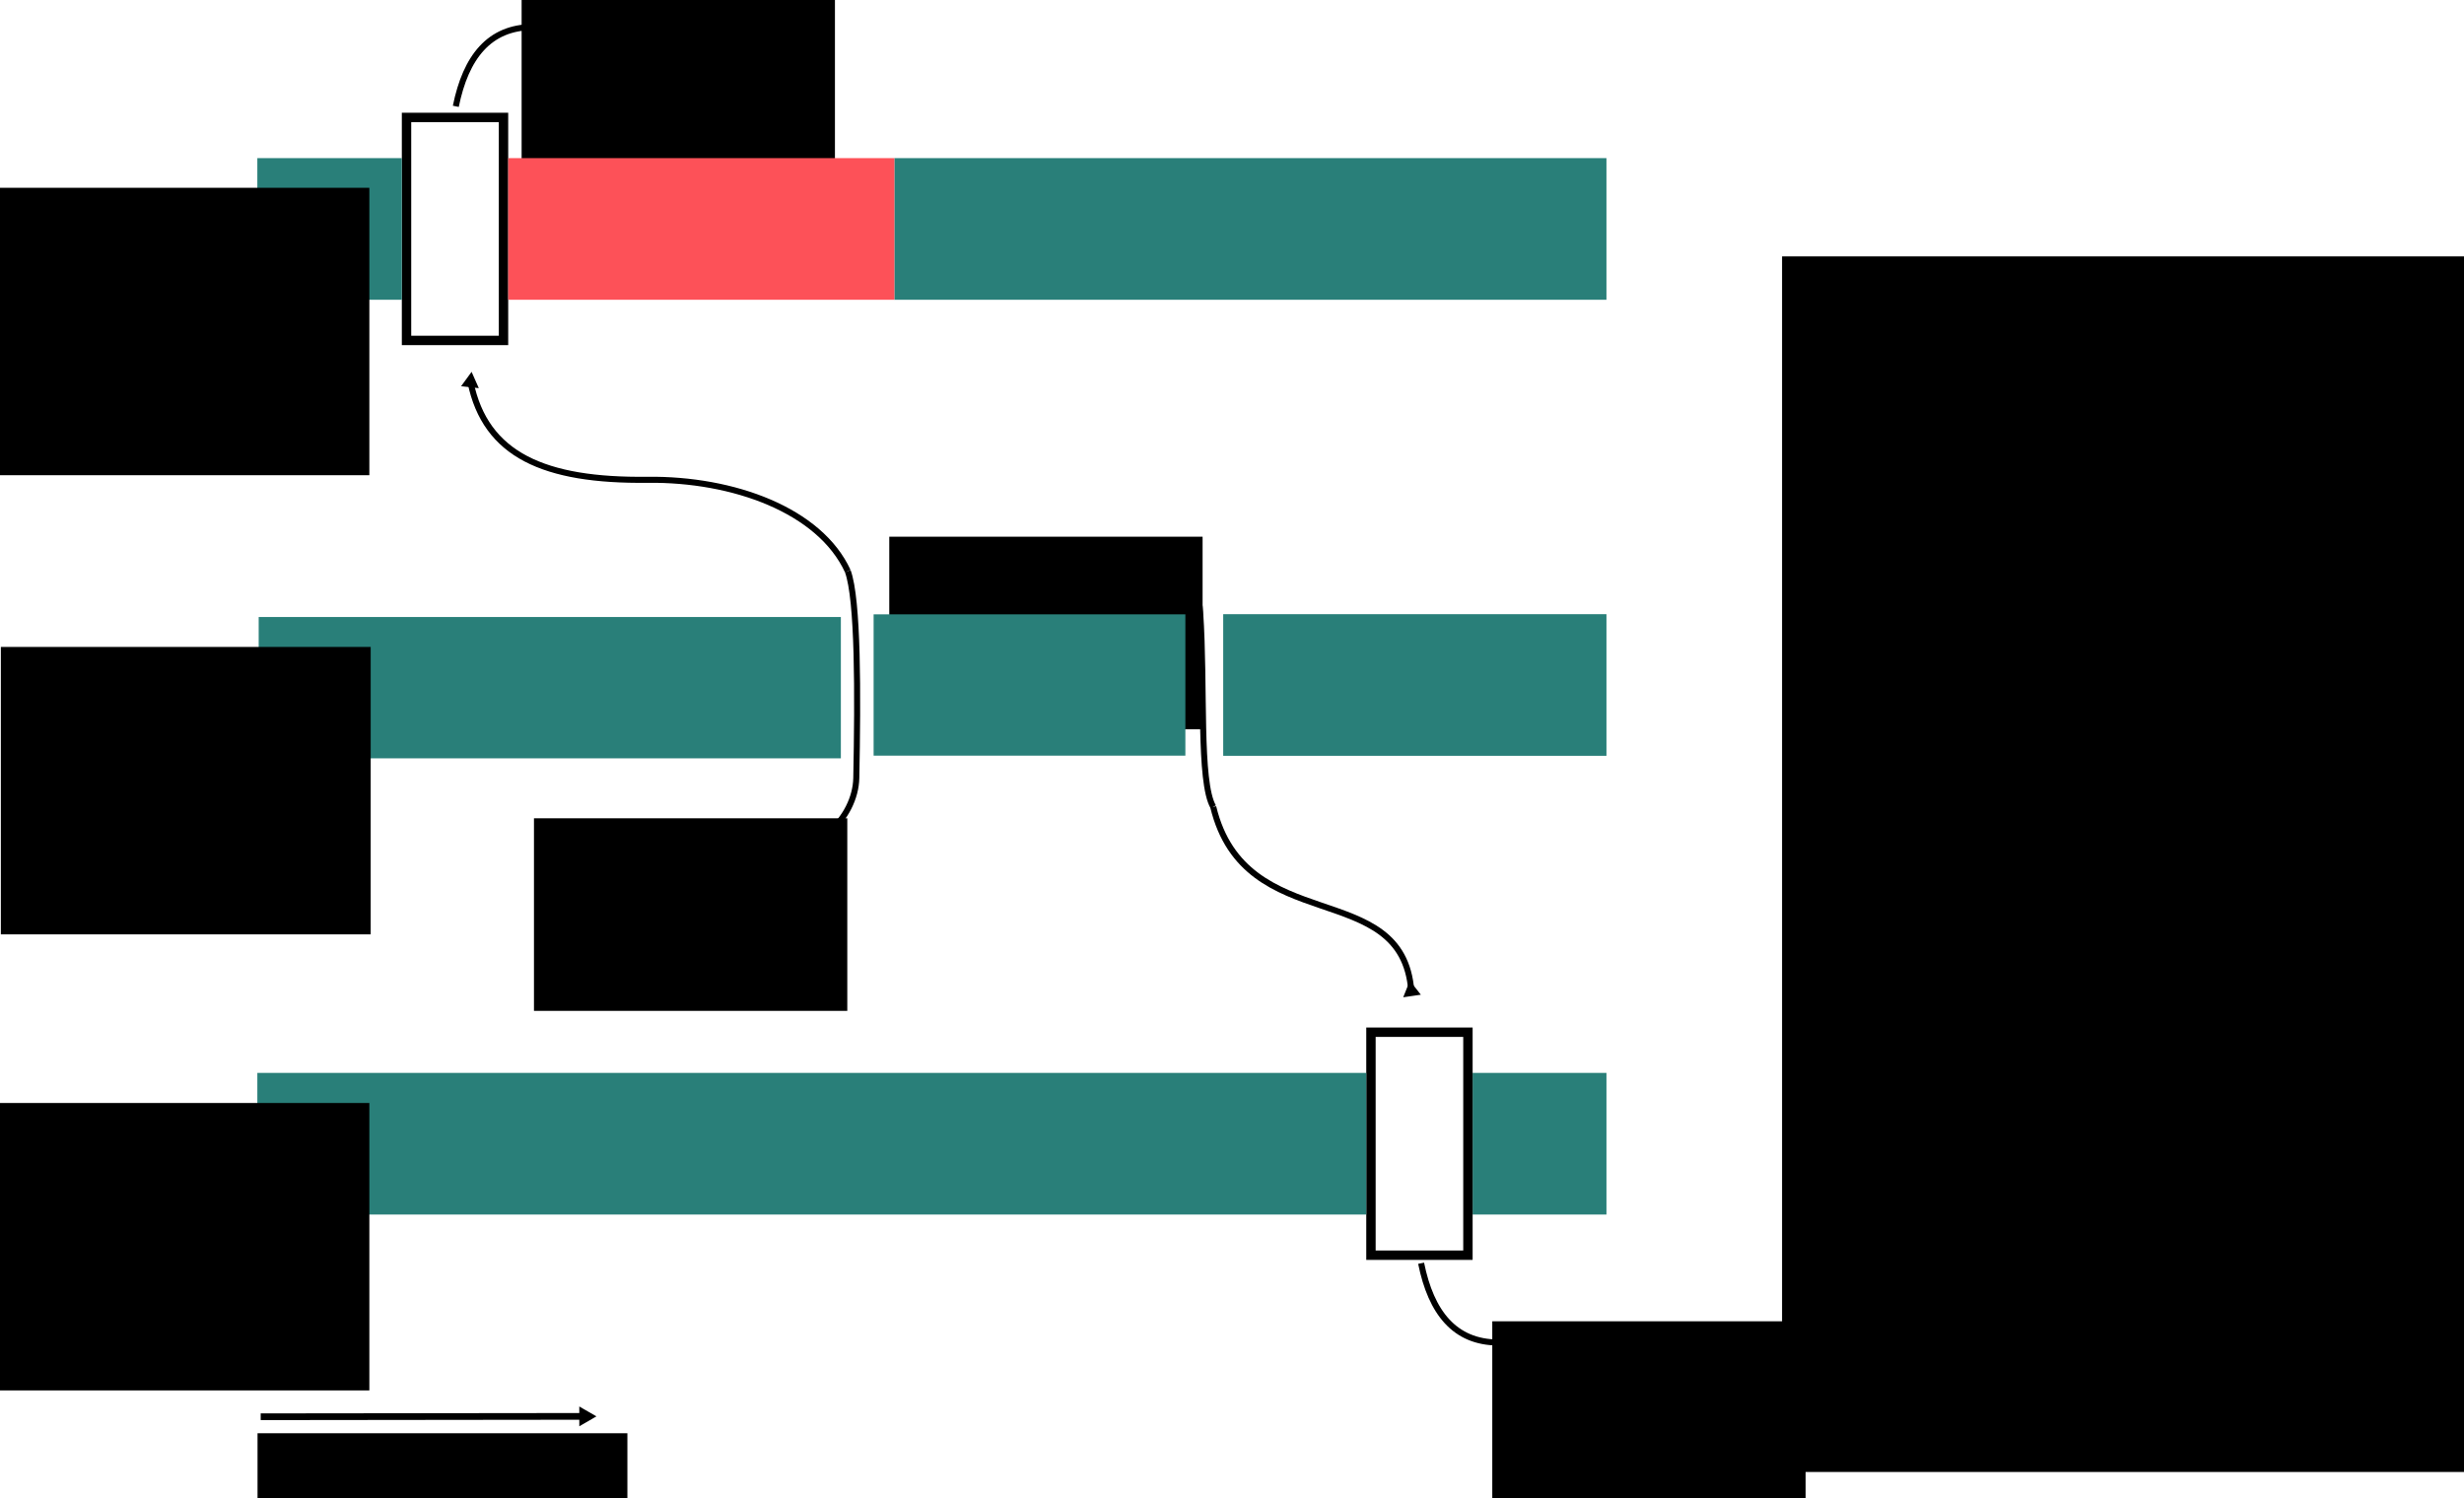 <?xml version="1.0" encoding="UTF-8" standalone="no"?>
<!-- Created with Inkscape (http://www.inkscape.org/) -->

<svg
   xmlns:osb="http://www.openswatchbook.org/uri/2009/osb"
   xmlns:dc="http://purl.org/dc/elements/1.1/"
   xmlns:cc="http://creativecommons.org/ns#"
   xmlns:rdf="http://www.w3.org/1999/02/22-rdf-syntax-ns#"
   xmlns:svg="http://www.w3.org/2000/svg"
   xmlns="http://www.w3.org/2000/svg"
   xmlns:sodipodi="http://sodipodi.sourceforge.net/DTD/sodipodi-0.dtd"
   xmlns:inkscape="http://www.inkscape.org/namespaces/inkscape"
   width="1836.87"
   height="1117.055"
   id="svg2"
   version="1.1"
   inkscape:version="0.48.4 r9939"
   sodipodi:docname="actor_illustration2.svg"
   inkscape:export-filename="/home/arild/workspace/csp-presentation/images/actor_illustration2.png"
   inkscape:export-xdpi="90"
   inkscape:export-ydpi="90">
  <defs
     id="defs4">
    <inkscape:perspective
       sodipodi:type="inkscape:persp3d"
       inkscape:vp_x="0 : 146.86996 : 1"
       inkscape:vp_y="0 : 1000 : 0"
       inkscape:vp_z="803.3075 : 146.86996 : 1"
       inkscape:persp3d-origin="401.65375 : 97.91331 : 1"
       id="perspective3121" />
    <marker
       inkscape:stockid="TriangleOutL"
       orient="auto"
       refY="0"
       refX="0"
       id="TriangleOutL"
       style="overflow:visible">
      <path
         id="path6024"
         d="m 5.77,0 -8.65,5 0,-10 8.65,5 z"
         style="fill-rule:evenodd;stroke:#000000;stroke-width:1pt"
         transform="scale(0.8,0.8)"
         inkscape:connector-curvature="0" />
    </marker>
    <marker
       inkscape:stockid="TriangleInL"
       orient="auto"
       refY="0"
       refX="0"
       id="TriangleInL"
       style="overflow:visible">
      <path
         id="path6015"
         d="m 5.77,0 -8.65,5 0,-10 8.65,5 z"
         style="fill-rule:evenodd;stroke:#000000;stroke-width:1pt"
         transform="scale(-0.8,-0.8)"
         inkscape:connector-curvature="0" />
    </marker>
    <marker
       inkscape:stockid="Arrow1Lend"
       orient="auto"
       refY="0"
       refX="0"
       id="Arrow1Lend"
       style="overflow:visible">
      <path
         id="path5885"
         d="M 0,0 5,-5 -12.5,0 5,5 0,0 z"
         style="fill-rule:evenodd;stroke:#000000;stroke-width:1pt"
         transform="matrix(-0.8,0,0,-0.8,-10,0)"
         inkscape:connector-curvature="0" />
    </marker>
    <marker
       inkscape:stockid="EmptyDiamondM"
       orient="auto"
       refY="0"
       refX="0"
       id="EmptyDiamondM"
       style="overflow:visible">
      <path
         id="path5991"
         d="M 0,-7.071 -7.071,0 0,7.071 7.071,0 0,-7.071 z"
         style="fill:#ffffff;fill-rule:evenodd;stroke:#000000;stroke-width:1pt"
         transform="scale(0.4,0.4)"
         inkscape:connector-curvature="0" />
    </marker>
    <marker
       inkscape:stockid="DotL"
       orient="auto"
       refY="0"
       refX="0"
       id="DotL"
       style="overflow:visible">
      <path
         id="path5943"
         d="m -2.5,-1 c 0,2.76 -2.24,5 -5,5 -2.76,0 -5,-2.24 -5,-5 0,-2.76 2.24,-5 5,-5 2.76,0 5,2.24 5,5 z"
         style="fill-rule:evenodd;stroke:#000000;stroke-width:1pt"
         transform="matrix(0.8,0,0,0.8,5.92,0.8)"
         inkscape:connector-curvature="0" />
    </marker>
    <marker
       inkscape:stockid="Arrow2Mstart"
       orient="auto"
       refY="0"
       refX="0"
       id="Arrow2Mstart"
       style="overflow:visible">
      <path
         id="path5906"
         style="fill-rule:evenodd;stroke-width:0.625;stroke-linejoin:round"
         d="M 8.719,4.034 -2.207,0.016 8.719,-4.002 c -1.745,2.372 -1.735,5.617 -6e-7,8.035 z"
         transform="scale(0.6,0.6)"
         inkscape:connector-curvature="0" />
    </marker>
    <marker
       inkscape:stockid="Arrow2Lstart"
       orient="auto"
       refY="0"
       refX="0"
       id="Arrow2Lstart"
       style="overflow:visible">
      <path
         id="path5900"
         style="fill-rule:evenodd;stroke-width:0.625;stroke-linejoin:round"
         d="M 8.719,4.034 -2.207,0.016 8.719,-4.002 c -1.745,2.372 -1.735,5.617 -6e-7,8.035 z"
         transform="matrix(1.1,0,0,1.1,1.1,0)"
         inkscape:connector-curvature="0" />
    </marker>
    <marker
       inkscape:stockid="Arrow1Lstart"
       orient="auto"
       refY="0"
       refX="0"
       id="Arrow1Lstart"
       style="overflow:visible">
      <path
         id="path5882"
         d="M 0,0 5,-5 -12.5,0 5,5 0,0 z"
         style="fill-rule:evenodd;stroke:#000000;stroke-width:1pt"
         transform="matrix(0.8,0,0,0.8,10,0)"
         inkscape:connector-curvature="0" />
    </marker>
    <marker
       inkscape:stockid="Arrow2Lend"
       orient="auto"
       refY="0"
       refX="0"
       id="Arrow2Lend"
       style="overflow:visible">
      <path
         id="path5903"
         style="fill-rule:evenodd;stroke-width:0.625;stroke-linejoin:round"
         d="M 8.719,4.034 -2.207,0.016 8.719,-4.002 c -1.745,2.372 -1.735,5.617 -6e-7,8.035 z"
         transform="matrix(-1.1,0,0,-1.1,-1.1,0)"
         inkscape:connector-curvature="0" />
    </marker>
    <inkscape:path-effect
       effect="spiro"
       id="path-effect5876"
       is_visible="true" />
    <inkscape:path-effect
       effect="spiro"
       id="path-effect5758"
       is_visible="true" />
    <linearGradient
       id="linearGradient5559"
       osb:paint="solid">
      <stop
         style="stop-color:#000000;stop-opacity:1;"
         offset="0"
         id="stop5561" />
    </linearGradient>
    <marker
       inkscape:stockid="TriangleOutL"
       orient="auto"
       refY="0"
       refX="0"
       id="TriangleOutL-8"
       style="overflow:visible">
      <path
         inkscape:connector-curvature="0"
         id="path6024-3"
         d="m 5.77,0 -8.65,5 0,-10 8.65,5 z"
         style="fill-rule:evenodd;stroke:#000000;stroke-width:1pt"
         transform="scale(0.8,0.8)" />
    </marker>
    <marker
       inkscape:stockid="TriangleOutL"
       orient="auto"
       refY="0"
       refX="0"
       id="TriangleOutL-4"
       style="overflow:visible">
      <path
         inkscape:connector-curvature="0"
         id="path6024-8"
         d="m 5.77,0 -8.65,5 0,-10 8.65,5 z"
         style="fill-rule:evenodd;stroke:#000000;stroke-width:1pt"
         transform="scale(0.8,0.8)" />
    </marker>
    <marker
       inkscape:stockid="TriangleOutL"
       orient="auto"
       refY="0"
       refX="0"
       id="TriangleOutL-5"
       style="overflow:visible">
      <path
         inkscape:connector-curvature="0"
         id="path6024-5"
         d="m 5.77,0 -8.65,5 0,-10 8.65,5 z"
         style="fill-rule:evenodd;stroke:#000000;stroke-width:1pt"
         transform="scale(0.8,0.8)" />
    </marker>
    <marker
       inkscape:stockid="TriangleOutL"
       orient="auto"
       refY="0"
       refX="0"
       id="TriangleOutL-88"
       style="overflow:visible">
      <path
         id="path6024-4"
         d="m 5.77,0 -8.65,5 0,-10 8.65,5 z"
         style="fill-rule:evenodd;stroke:#000000;stroke-width:1pt"
         transform="scale(0.8,0.8)"
         inkscape:connector-curvature="0" />
    </marker>
    <marker
       inkscape:stockid="TriangleOutL"
       orient="auto"
       refY="0"
       refX="0"
       id="marker3030"
       style="overflow:visible">
      <path
         id="path3032"
         d="m 5.77,0 -8.65,5 0,-10 8.65,5 z"
         style="fill-rule:evenodd;stroke:#000000;stroke-width:1pt"
         transform="scale(0.8,0.8)"
         inkscape:connector-curvature="0" />
    </marker>
    <inkscape:path-effect
       effect="spiro"
       id="path-effect5876-7"
       is_visible="true" />
    <marker
       inkscape:stockid="TriangleInL"
       orient="auto"
       refY="0"
       refX="0"
       id="TriangleInL-0"
       style="overflow:visible">
      <path
         id="path6015-4"
         d="m 5.77,0 -8.65,5 0,-10 8.65,5 z"
         style="fill-rule:evenodd;stroke:#000000;stroke-width:1pt"
         transform="scale(-0.8,-0.8)"
         inkscape:connector-curvature="0" />
    </marker>
    <marker
       inkscape:stockid="TriangleInL"
       orient="auto"
       refY="0"
       refX="0"
       id="TriangleInL-8"
       style="overflow:visible">
      <path
         id="path6015-1"
         d="m 5.77,0 -8.65,5 0,-10 8.65,5 z"
         style="fill-rule:evenodd;stroke:#000000;stroke-width:1pt"
         transform="scale(-0.8,-0.8)"
         inkscape:connector-curvature="0" />
    </marker>
    <marker
       inkscape:stockid="TriangleInL"
       orient="auto"
       refY="0"
       refX="0"
       id="TriangleInL-85"
       style="overflow:visible">
      <path
         id="path6015-7"
         d="m 5.77,0 -8.65,5 0,-10 8.65,5 z"
         style="fill-rule:evenodd;stroke:#000000;stroke-width:1pt"
         transform="scale(-0.8,-0.8)"
         inkscape:connector-curvature="0" />
    </marker>
    <marker
       inkscape:stockid="TriangleInL"
       orient="auto"
       refY="0"
       refX="0"
       id="TriangleInL-9"
       style="overflow:visible">
      <path
         id="path6015-48"
         d="m 5.77,0 -8.65,5 0,-10 8.65,5 z"
         style="fill-rule:evenodd;stroke:#000000;stroke-width:1pt"
         transform="scale(-0.8,-0.8)"
         inkscape:connector-curvature="0" />
    </marker>
    <marker
       inkscape:stockid="TriangleInL"
       orient="auto"
       refY="0"
       refX="0"
       id="TriangleInL-86"
       style="overflow:visible">
      <path
         id="path6015-8"
         d="m 5.77,0 -8.65,5 0,-10 8.65,5 z"
         style="fill-rule:evenodd;stroke:#000000;stroke-width:1pt"
         transform="scale(-0.8,-0.8)"
         inkscape:connector-curvature="0" />
    </marker>
    <marker
       inkscape:stockid="TriangleInL"
       orient="auto"
       refY="0"
       refX="0"
       id="TriangleInL-03"
       style="overflow:visible">
      <path
         id="path6015-0"
         d="m 5.77,0 -8.65,5 0,-10 8.65,5 z"
         style="fill-rule:evenodd;stroke:#000000;stroke-width:1pt"
         transform="scale(-0.8,-0.8)"
         inkscape:connector-curvature="0" />
    </marker>
    <marker
       inkscape:stockid="TriangleInL"
       orient="auto"
       refY="0"
       refX="0"
       id="TriangleInL-02"
       style="overflow:visible">
      <path
         id="path6015-9"
         d="m 5.77,0 -8.65,5 0,-10 8.65,5 z"
         style="fill-rule:evenodd;stroke:#000000;stroke-width:1pt"
         transform="scale(-0.8,-0.8)"
         inkscape:connector-curvature="0" />
    </marker>
    <marker
       inkscape:stockid="TriangleInL"
       orient="auto"
       refY="0"
       refX="0"
       id="TriangleInL-02-3"
       style="overflow:visible">
      <path
         id="path6015-9-3"
         d="m 5.77,0 -8.65,5 0,-10 8.65,5 z"
         style="fill-rule:evenodd;stroke:#000000;stroke-width:1pt"
         transform="scale(-0.8,-0.8)"
         inkscape:connector-curvature="0" />
    </marker>
    <marker
       inkscape:stockid="TriangleInL"
       orient="auto"
       refY="0"
       refX="0"
       id="TriangleInL-02-9"
       style="overflow:visible">
      <path
         id="path6015-9-9"
         d="m 5.77,0 -8.65,5 0,-10 8.65,5 z"
         style="fill-rule:evenodd;stroke:#000000;stroke-width:1pt"
         transform="scale(-0.8,-0.8)"
         inkscape:connector-curvature="0" />
    </marker>
    <marker
       inkscape:stockid="TriangleInL"
       orient="auto"
       refY="0"
       refX="0"
       id="TriangleInL-02-92"
       style="overflow:visible">
      <path
         id="path6015-9-6"
         d="m 5.77,0 -8.65,5 0,-10 8.65,5 z"
         style="fill-rule:evenodd;stroke:#000000;stroke-width:1pt"
         transform="scale(-0.8,-0.8)"
         inkscape:connector-curvature="0" />
    </marker>
    <marker
       inkscape:stockid="TriangleInL"
       orient="auto"
       refY="0"
       refX="0"
       id="TriangleInL-02-7"
       style="overflow:visible">
      <path
         id="path6015-9-63"
         d="m 5.77,0 -8.65,5 0,-10 8.65,5 z"
         style="fill-rule:evenodd;stroke:#000000;stroke-width:1pt"
         transform="scale(-0.8,-0.8)"
         inkscape:connector-curvature="0" />
    </marker>
    <marker
       inkscape:stockid="TriangleInL"
       orient="auto"
       refY="0"
       refX="0"
       id="TriangleInL-02-0"
       style="overflow:visible">
      <path
         id="path6015-9-98"
         d="m 5.77,0 -8.65,5 0,-10 8.65,5 z"
         style="fill-rule:evenodd;stroke:#000000;stroke-width:1pt"
         transform="scale(-0.8,-0.8)"
         inkscape:connector-curvature="0" />
    </marker>
    <marker
       inkscape:stockid="TriangleInL"
       orient="auto"
       refY="0"
       refX="0"
       id="marker5896"
       style="overflow:visible">
      <path
         id="path5898"
         d="m 5.77,0 -8.65,5 0,-10 8.65,5 z"
         style="fill-rule:evenodd;stroke:#000000;stroke-width:1pt"
         transform="scale(-0.8,-0.8)"
         inkscape:connector-curvature="0" />
    </marker>
    <marker
       inkscape:stockid="TriangleInL"
       orient="auto"
       refY="0"
       refX="0"
       id="marker5900"
       style="overflow:visible">
      <path
         id="path5902"
         d="m 5.77,0 -8.65,5 0,-10 8.65,5 z"
         style="fill-rule:evenodd;stroke:#000000;stroke-width:1pt"
         transform="scale(-0.8,-0.8)"
         inkscape:connector-curvature="0" />
    </marker>
    <marker
       inkscape:stockid="TriangleInL"
       orient="auto"
       refY="0"
       refX="0"
       id="marker5904"
       style="overflow:visible">
      <path
         id="path5906-1"
         d="m 5.77,0 -8.65,5 0,-10 8.65,5 z"
         style="fill-rule:evenodd;stroke:#000000;stroke-width:1pt"
         transform="scale(-0.8,-0.8)"
         inkscape:connector-curvature="0" />
    </marker>
    <marker
       inkscape:stockid="TriangleInL"
       orient="auto"
       refY="0"
       refX="0"
       id="marker5908"
       style="overflow:visible">
      <path
         id="path5910"
         d="m 5.77,0 -8.65,5 0,-10 8.65,5 z"
         style="fill-rule:evenodd;stroke:#000000;stroke-width:1pt"
         transform="scale(-0.8,-0.8)"
         inkscape:connector-curvature="0" />
    </marker>
    <marker
       inkscape:stockid="TriangleInL"
       orient="auto"
       refY="0"
       refX="0"
       id="TriangleInL-02-91"
       style="overflow:visible">
      <path
         id="path6015-9-5"
         d="m 5.77,0 -8.65,5 0,-10 8.65,5 z"
         style="fill-rule:evenodd;stroke:#000000;stroke-width:1pt"
         transform="scale(-0.8,-0.8)"
         inkscape:connector-curvature="0" />
    </marker>
    <marker
       inkscape:stockid="TriangleInL"
       orient="auto"
       refY="0"
       refX="0"
       id="TriangleInL-02-6"
       style="overflow:visible">
      <path
         id="path6015-9-36"
         d="m 5.77,0 -8.65,5 0,-10 8.65,5 z"
         style="fill-rule:evenodd;stroke:#000000;stroke-width:1pt"
         transform="scale(-0.8,-0.8)"
         inkscape:connector-curvature="0" />
    </marker>
    <marker
       inkscape:stockid="TriangleInL"
       orient="auto"
       refY="0"
       refX="0"
       id="TriangleInL-02-01"
       style="overflow:visible">
      <path
         id="path6015-9-7"
         d="m 5.77,0 -8.65,5 0,-10 8.65,5 z"
         style="fill-rule:evenodd;stroke:#000000;stroke-width:1pt"
         transform="scale(-0.8,-0.8)"
         inkscape:connector-curvature="0" />
    </marker>
    <marker
       inkscape:stockid="TriangleInL"
       orient="auto"
       refY="0"
       refX="0"
       id="TriangleInL-02-1"
       style="overflow:visible">
      <path
         id="path6015-9-0"
         d="m 5.77,0 -8.65,5 0,-10 8.65,5 z"
         style="fill-rule:evenodd;stroke:#000000;stroke-width:1pt"
         transform="scale(-0.8,-0.8)"
         inkscape:connector-curvature="0" />
    </marker>
    <marker
       inkscape:stockid="TriangleInL"
       orient="auto"
       refY="0"
       refX="0"
       id="TriangleInL-02-4"
       style="overflow:visible">
      <path
         id="path6015-9-04"
         d="m 5.77,0 -8.65,5 0,-10 8.65,5 z"
         style="fill-rule:evenodd;stroke:#000000;stroke-width:1pt"
         transform="scale(-0.8,-0.8)"
         inkscape:connector-curvature="0" />
    </marker>
    <marker
       inkscape:stockid="TriangleInL"
       orient="auto"
       refY="0"
       refX="0"
       id="TriangleInL-02-16"
       style="overflow:visible">
      <path
         id="path6015-9-983"
         d="m 5.77,0 -8.65,5 0,-10 8.65,5 z"
         style="fill-rule:evenodd;stroke:#000000;stroke-width:1pt"
         transform="scale(-0.8,-0.8)"
         inkscape:connector-curvature="0" />
    </marker>
    <marker
       inkscape:stockid="TriangleInL"
       orient="auto"
       refY="0"
       refX="0"
       id="TriangleInL-02-2"
       style="overflow:visible">
      <path
         id="path6015-9-91"
         d="m 5.77,0 -8.65,5 0,-10 8.65,5 z"
         style="fill-rule:evenodd;stroke:#000000;stroke-width:1pt"
         transform="scale(-0.8,-0.8)"
         inkscape:connector-curvature="0" />
    </marker>
    <marker
       inkscape:stockid="TriangleInL"
       orient="auto"
       refY="0"
       refX="0"
       id="TriangleInL-02-46"
       style="overflow:visible">
      <path
         id="path6015-9-362"
         d="m 5.77,0 -8.65,5 0,-10 8.65,5 z"
         style="fill-rule:evenodd;stroke:#000000;stroke-width:1pt"
         transform="scale(-0.8,-0.8)"
         inkscape:connector-curvature="0" />
    </marker>
    <marker
       inkscape:stockid="TriangleInL"
       orient="auto"
       refY="0"
       refX="0"
       id="marker3188"
       style="overflow:visible">
      <path
         id="path3190"
         d="m 5.77,0 -8.65,5 0,-10 8.65,5 z"
         style="fill-rule:evenodd;stroke:#000000;stroke-width:1pt"
         transform="scale(-0.8,-0.8)"
         inkscape:connector-curvature="0" />
    </marker>
    <marker
       inkscape:stockid="TriangleInL"
       orient="auto"
       refY="0"
       refX="0"
       id="marker3192"
       style="overflow:visible">
      <path
         id="path3194"
         d="m 5.77,0 -8.65,5 0,-10 8.65,5 z"
         style="fill-rule:evenodd;stroke:#000000;stroke-width:1pt"
         transform="scale(-0.8,-0.8)"
         inkscape:connector-curvature="0" />
    </marker>
    <marker
       inkscape:stockid="TriangleInL"
       orient="auto"
       refY="0"
       refX="0"
       id="marker3196"
       style="overflow:visible">
      <path
         id="path3198"
         d="m 5.77,0 -8.65,5 0,-10 8.65,5 z"
         style="fill-rule:evenodd;stroke:#000000;stroke-width:1pt"
         transform="scale(-0.8,-0.8)"
         inkscape:connector-curvature="0" />
    </marker>
    <marker
       inkscape:stockid="TriangleInL"
       orient="auto"
       refY="0"
       refX="0"
       id="marker3200"
       style="overflow:visible">
      <path
         id="path3202"
         d="m 5.77,0 -8.65,5 0,-10 8.65,5 z"
         style="fill-rule:evenodd;stroke:#000000;stroke-width:1pt"
         transform="scale(-0.8,-0.8)"
         inkscape:connector-curvature="0" />
    </marker>
    <marker
       inkscape:stockid="TriangleInL"
       orient="auto"
       refY="0"
       refX="0"
       id="marker3204"
       style="overflow:visible">
      <path
         id="path3206"
         d="m 5.77,0 -8.65,5 0,-10 8.65,5 z"
         style="fill-rule:evenodd;stroke:#000000;stroke-width:1pt"
         transform="scale(-0.8,-0.8)"
         inkscape:connector-curvature="0" />
    </marker>
    <marker
       inkscape:stockid="TriangleInL"
       orient="auto"
       refY="0"
       refX="0"
       id="TriangleInL-02-78"
       style="overflow:visible">
      <path
         id="path6015-9-02"
         d="m 5.77,0 -8.65,5 0,-10 8.65,5 z"
         style="fill-rule:evenodd;stroke:#000000;stroke-width:1pt"
         transform="scale(-0.8,-0.8)"
         inkscape:connector-curvature="0" />
    </marker>
    <marker
       inkscape:stockid="TriangleInL"
       orient="auto"
       refY="0"
       refX="0"
       id="TriangleInL-02-05"
       style="overflow:visible">
      <path
         id="path6015-9-33"
         d="m 5.77,0 -8.65,5 0,-10 8.65,5 z"
         style="fill-rule:evenodd;stroke:#000000;stroke-width:1pt"
         transform="scale(-0.8,-0.8)"
         inkscape:connector-curvature="0" />
    </marker>
  </defs>
  <sodipodi:namedview
     id="base"
     pagecolor="#ffffff"
     bordercolor="#666666"
     borderopacity="1.0"
     inkscape:pageopacity="0.0"
     inkscape:pageshadow="2"
     inkscape:zoom="0.22627417"
     inkscape:cx="-909.16311"
     inkscape:cy="901.17594"
     inkscape:document-units="px"
     inkscape:current-layer="layer1"
     showgrid="false"
     inkscape:snap-bbox="true"
     inkscape:bbox-paths="true"
     inkscape:bbox-nodes="true"
     inkscape:snap-bbox-edge-midpoints="true"
     inkscape:snap-bbox-midpoints="true"
     inkscape:window-width="1908"
     inkscape:window-height="1052"
     inkscape:window-x="0"
     inkscape:window-y="0"
     inkscape:window-maximized="0"
     inkscape:object-paths="true"
     inkscape:snap-intersection-paths="true"
     inkscape:object-nodes="true"
     inkscape:snap-smooth-nodes="true"
     inkscape:snap-midpoints="true"
     inkscape:snap-object-midpoints="true"
     inkscape:snap-center="true"
     inkscape:snap-page="true"
     fit-margin-top="0"
     fit-margin-left="0"
     fit-margin-right="0"
     fit-margin-bottom="0"
     borderlayer="false"
     showborder="true"
     inkscape:showpageshadow="false"
     inkscape:snap-global="true" />
  <g
     inkscape:label="Layer 1"
     inkscape:groupmode="layer"
     id="layer1"
     transform="translate(691.992,-1582.841)">
    <flowRoot
       xml:space="preserve"
       id="flowRoot5078"
       style="font-size:40px;font-style:normal;font-weight:normal;line-height:125%;letter-spacing:0px;word-spacing:0px;fill:#000000;fill-opacity:1;stroke:none;font-family:Sans"
       transform="translate(110.273,314.585)"><flowRegion
         id="flowRegion5080"><rect
           id="rect5082"
           width="92.143"
           height="66.429"
           x="195.714"
           y="-242.689" /></flowRegion><flowPara
         id="flowPara5084" /></flowRoot>    <g
       id="g4839"
       transform="translate(-3e-5,34.178)">
      <rect
         transform="scale(-1,1)"
         ry="0"
         y="1865.17"
         x="-935.816"
         height="68.357"
         width="130.224"
         id="rect3045-5-9-5-3-4"
         style="color:#000000;fill:#297f79;fill-opacity:1;stroke:none;stroke-width:6.367;marker:none;visibility:visible;display:inline;overflow:visible;enable-background:accumulate" />
      <rect
         transform="scale(-1,1)"
         ry="0"
         y="2025.17"
         x="-935.816"
         height="68.357"
         width="130.224"
         id="rect3045-5-9-4"
         style="color:#000000;fill:#fd5158;fill-opacity:1;stroke:none;stroke-width:6.367;marker:none;visibility:visible;display:inline;overflow:visible;enable-background:accumulate" />
      <flowRoot
         transform="translate(1061.89,2007.209)"
         style="font-size:40px;font-style:normal;font-weight:normal;text-align:start;line-height:100%;letter-spacing:0px;word-spacing:0px;text-anchor:start;fill:#000000;fill-opacity:1;stroke:none;font-family:Sans"
         id="flowRoot3923-94-2"
         xml:space="preserve"><flowRegion
           id="flowRegion3925-0-3"><rect
             style="text-align:start;line-height:100%;text-anchor:start"
             y="-124.832"
             x="-110"
             height="143.571"
             width="233.571"
             id="rect3927-79-4" /></flowRegion><flowPara
           id="flowPara3947-2-8"
           style="text-align:start;line-height:100%;text-anchor:start">Execution</flowPara></flowRoot>      <flowRoot
         transform="translate(1061.89,2167.209)"
         style="font-size:40px;font-style:normal;font-weight:normal;text-align:start;line-height:100%;letter-spacing:0px;word-spacing:0px;text-anchor:start;fill:#000000;fill-opacity:1;stroke:none;font-family:Sans"
         id="flowRoot3923-94-2-6"
         xml:space="preserve"><flowRegion
           id="flowRegion3925-0-3-9"><rect
             style="text-align:start;line-height:100%;text-anchor:start"
             y="-124.832"
             x="-110"
             height="143.571"
             width="233.571"
             id="rect3927-79-4-0" /></flowRegion><flowPara
           id="flowPara3947-2-8-0"
           style="text-align:start;line-height:100%;text-anchor:start">Blocked</flowPara></flowRoot>      <rect
         transform="scale(-1,1)"
         ry="0"
         y="2182.762"
         x="-931.534"
         height="73.173"
         width="125.61"
         id="rect3045-1-5"
         style="color:#000000;fill:none;stroke:#000000;stroke-width:6.122;stroke-miterlimit:8;stroke-opacity:1;stroke-dasharray:none;marker:none;visibility:visible;display:inline;overflow:visible;enable-background:accumulate" />
      <flowRoot
         transform="translate(1062.349,2327.209)"
         style="font-size:40px;font-style:normal;font-weight:normal;text-align:start;line-height:100%;letter-spacing:0px;word-spacing:0px;text-anchor:start;fill:#000000;fill-opacity:1;stroke:none;font-family:Sans"
         id="flowRoot3923-94-2-6-8-8"
         xml:space="preserve"><flowRegion
           id="flowRegion3925-0-3-9-9-7"><rect
             style="text-align:start;line-height:100%;text-anchor:start"
             y="-124.832"
             x="-110"
             height="134.196"
             width="485.134"
             id="rect3927-79-4-0-0-2" /></flowRegion><flowPara
           id="flowPara3947-2-8-0-3-1"
           style="text-align:start;line-height:100%;text-anchor:start">Mailbox</flowPara></flowRoot>    </g>
    <flowRoot
       xml:space="preserve"
       id="flowRoot3923-94-4-4-9-5"
       style="font-size:40px;font-style:normal;font-weight:normal;line-height:100%;letter-spacing:0px;word-spacing:0px;fill:#000000;fill-opacity:1;stroke:none;font-family:Sans"
       transform="translate(-193.132,1706.476)"><flowRegion
         id="flowRegion3925-0-2-9-0-3"><rect
           id="rect3927-79-5-2-4-0"
           width="233.571"
           height="143.571"
           x="-110"
           y="-124.832"
           style="line-height:100%" /></flowRegion><flowPara
         style="text-align:center;line-height:100%;text-anchor:middle"
         id="flowPara4733-1">receive</flowPara></flowRoot>    <path
       style="color:#000000;fill:none;stroke:#000000;stroke-width:4.5;stroke-linecap:butt;stroke-linejoin:miter;stroke-miterlimit:4;stroke-opacity:1;stroke-dasharray:none;stroke-dashoffset:0;marker:none;marker-start:url(#TriangleInL-02);visibility:visible;display:inline;overflow:visible;enable-background:accumulate"
       d="m -294.855,1603.032 c -32.345,0.182 -49.861,22.227 -57.332,59.084"
       id="path5736-6-7-8-0-4-0-8-1-2-3-8-2"
       inkscape:connector-curvature="0"
       sodipodi:nodetypes="cc" />
    <path
       style="color:#000000;fill:none;stroke:#000000;stroke-width:4.5;stroke-linecap:butt;stroke-linejoin:miter;stroke-miterlimit:4;stroke-opacity:1;stroke-dasharray:none;stroke-dashoffset:0;marker:none;marker-start:url(#TriangleInL-02);visibility:visible;display:inline;overflow:visible;enable-background:accumulate"
       d="m -341.239,1867.693 c 11.154,54.394 55.025,73.775 131.941,72.858 63.967,-0.762 128.349,22.682 149.318,68.108"
       id="path5736-6-7-8-0-2-2-4-8"
       inkscape:connector-curvature="0"
       sodipodi:nodetypes="csc" />
    <path
       style="color:#000000;fill:#297f79;fill-opacity:1;stroke:none;stroke-width:6.367;marker:none;visibility:visible;display:inline;overflow:visible;enable-background:accumulate"
       d="m -25.274,1700.733 0,105.594 530.865,0 0,-105.594 -530.865,0 z"
       id="rect3045-5-9-5-7"
       inkscape:connector-curvature="0" />
    <flowRoot
       xml:space="preserve"
       id="flowRoot3923-94-5"
       style="font-size:40px;font-style:normal;font-weight:normal;line-height:100%;letter-spacing:0px;word-spacing:0px;fill:#000000;fill-opacity:1;stroke:none;font-family:Sans"
       transform="translate(80.95,2107.809)"><flowRegion
         id="flowRegion3925-0-9"><rect
           id="rect3927-79-3"
           width="233.571"
           height="143.571"
           x="-110"
           y="-124.832"
           style="line-height:100%" /></flowRegion><flowPara
         style="text-align:center;line-height:100%;text-anchor:middle"
         id="flowPara3947-2-2">send</flowPara></flowRoot>    <path
       style="color:#000000;fill:none;stroke:#000000;stroke-width:4.5;stroke-linecap:butt;stroke-linejoin:miter;stroke-miterlimit:4;stroke-opacity:1;stroke-dasharray:none;stroke-dashoffset:0;marker:none;visibility:visible;display:inline;overflow:visible;enable-background:accumulate"
       d="m 212.452,2184.379 c -10.796,-18.931 -5.979,-89.645 -9.752,-145.21 -2.701,-39.784 -34.898,-34.916 -48.227,-36.97"
       id="path5736-6-7-8-0-4-0-8-0"
       inkscape:connector-curvature="0"
       sodipodi:nodetypes="csc" />
    <rect
       style="color:#000000;fill:#297f79;fill-opacity:1;stroke:none;stroke-width:6.367;marker:none;visibility:visible;display:inline;overflow:visible;enable-background:accumulate"
       id="rect3045-5-9-5-8-6"
       width="105.36"
       height="232.402"
       x="-2146.207"
       y="-191.677"
       ry="0"
       transform="matrix(0,-1,-1,0,0,0)" />
    <rect
       style="color:#000000;fill:#297f79;fill-opacity:1;stroke:none;stroke-width:6.367;marker:none;visibility:visible;display:inline;overflow:visible;enable-background:accumulate"
       id="rect3045-5-9-5-3-6"
       width="105.36"
       height="434.001"
       x="-2148.203"
       y="65.147"
       ry="0"
       transform="matrix(0,-1,-1,0,0,0)" />
    <rect
       style="color:#000000;fill:none;stroke:#000000;stroke-width:7;stroke-miterlimit:8;stroke-opacity:1;stroke-dasharray:none;marker:none;visibility:visible;display:inline;overflow:visible;enable-background:accumulate"
       id="rect3045-1-8-6-1"
       width="166.24"
       height="72.295"
       x="-1836.645"
       y="316.635"
       ry="0"
       transform="matrix(0,-1,-1,0,0,0)" />
    <rect
       style="color:#000000;fill:#297f79;fill-opacity:1;stroke:none;stroke-width:6.367;marker:none;visibility:visible;display:inline;overflow:visible;enable-background:accumulate"
       id="rect3045-5-9-5-3-3-5"
       width="105.592"
       height="99.767"
       x="-2488.321"
       y="-505.592"
       ry="0"
       transform="matrix(0,-1,-1,0,0,0)" />
    <rect
       style="color:#000000;fill:none;stroke:#000000;stroke-width:7;stroke-miterlimit:8;stroke-opacity:1;stroke-dasharray:none;marker:none;visibility:visible;display:inline;overflow:visible;enable-background:accumulate"
       id="rect3045-1-8-6-0-7"
       width="166.24"
       height="72.295"
       x="-2518.645"
       y="-402.325"
       ry="0"
       transform="matrix(0,-1,-1,0,0,0)" />
    <rect
       style="color:#000000;fill:#297f79;fill-opacity:1;stroke:none;stroke-width:6.367;marker:none;visibility:visible;display:inline;overflow:visible;enable-background:accumulate"
       id="rect3045-5-9-5-3-9-5"
       width="105.592"
       height="826.679"
       x="-2488.321"
       y="-326.531"
       ry="0"
       transform="matrix(0,-1,-1,0,0,0)" />
    <flowRoot
       xml:space="preserve"
       id="flowRoot3923-94-4-4-9-0-9"
       style="font-size:40px;font-style:normal;font-weight:normal;line-height:100%;letter-spacing:0px;word-spacing:0px;fill:#000000;fill-opacity:1;stroke:none;font-family:Sans"
       transform="translate(530.483,2692.746)"><flowRegion
         id="flowRegion3925-0-2-9-0-8-1"><rect
           id="rect3927-79-5-2-4-8-3"
           width="233.571"
           height="143.571"
           x="-110"
           y="-124.832"
           style="line-height:100%" /></flowRegion><flowPara
         style="text-align:center;line-height:100%;text-anchor:middle"
         id="flowPara3947-2-3-4-8-4-2">receive</flowPara></flowRoot>    <path
       style="color:#000000;fill:none;stroke:#000000;stroke-width:4.5;stroke-linecap:butt;stroke-linejoin:miter;stroke-miterlimit:4;stroke-opacity:1;stroke-dasharray:none;stroke-dashoffset:0;marker:none;marker-start:url(#TriangleInL-02);visibility:visible;display:inline;overflow:visible;enable-background:accumulate"
       d="m 424.76,2583.729 c -32.345,-0.182 -49.861,-22.227 -57.332,-59.084"
       id="path5736-6-7-8-0-4-0-8-1-2-3-4-4"
       inkscape:connector-curvature="0"
       sodipodi:nodetypes="cc" />
    <rect
       style="color:#000000;fill:#297f79;fill-opacity:1;stroke:none;stroke-width:6.367;marker:none;visibility:visible;display:inline;overflow:visible;enable-background:accumulate"
       id="rect3045-5-9-5-1-5-2"
       width="105.592"
       height="107.719"
       x="-1806.321"
       y="392.429"
       ry="0"
       transform="matrix(0,-1,-1,0,0,0)" />
    <path
       style="color:#000000;fill:none;stroke:#000000;stroke-width:4.5;stroke-linecap:butt;stroke-linejoin:miter;stroke-miterlimit:4;stroke-opacity:1;stroke-dasharray:none;stroke-dashoffset:0;marker:none;marker-start:url(#TriangleInL-02);visibility:visible;display:inline;overflow:visible;enable-background:accumulate"
       d="M 360.107,2321.589 C 353.492,2236.174 236.277,2282.936 212.452,2184.379"
       id="path5736-6-7-8-0-2-3-9"
       inkscape:connector-curvature="0"
       sodipodi:nodetypes="cc" />
    <flowRoot
       xml:space="preserve"
       id="flowRoot3923-94-5-1"
       style="font-size:40px;font-style:normal;font-weight:normal;line-height:100%;letter-spacing:0px;word-spacing:0px;fill:#000000;fill-opacity:1;stroke:none;font-family:Sans"
       transform="translate(-183.924,2317.743)"><flowRegion
         id="flowRegion3925-0-9-2"><rect
           id="rect3927-79-3-5"
           width="233.571"
           height="143.571"
           x="-110"
           y="-124.832"
           style="line-height:100%" /></flowRegion><flowPara
         style="text-align:center;line-height:100%;text-anchor:middle"
         id="flowPara3947-2-2-9">send</flowPara></flowRoot>    <path
       style="color:#000000;fill:none;stroke:#000000;stroke-width:4.5;stroke-linecap:butt;stroke-linejoin:miter;stroke-miterlimit:4;stroke-opacity:1;stroke-dasharray:none;stroke-dashoffset:0;marker:none;visibility:visible;display:inline;overflow:visible;enable-background:accumulate"
       d="m -59.98,2008.659 c 7.785,21.385 7.567,92.127 6.34,154.197 -0.587,29.69 -31.204,61.767 -70.538,52.246"
       id="path5736-6-7-8-0-4-0-8-0-9"
       inkscape:connector-curvature="0"
       sodipodi:nodetypes="csc" />
    <rect
       style="color:#000000;fill:#fd5158;fill-opacity:1;stroke:none;stroke-width:6.367;marker:none;visibility:visible;display:inline;overflow:visible;enable-background:accumulate"
       id="rect3045-5-9-3-1"
       width="105.592"
       height="287.875"
       x="-1806.321"
       y="25.26"
       ry="0"
       transform="matrix(0,-1,-1,0,0,0)" />
    <flowRoot
       xml:space="preserve"
       id="flowRoot4023-2"
       style="font-size:40px;font-style:normal;font-weight:normal;line-height:125%;letter-spacing:0px;word-spacing:0px;fill:#000000;fill-opacity:1;stroke:none;font-family:Sans"
       transform="translate(-116.648,1917.681)"><flowRegion
         id="flowRegion4025-9"><rect
           id="rect4027-5"
           width="275.714"
           height="214.286"
           x="-575.714"
           y="-194.832" /></flowRegion><flowPara
         id="flowPara4029-1"
         style="font-size:48px">Actor 1 </flowPara></flowRoot>    <rect
       style="color:#000000;fill:#297f79;fill-opacity:1;stroke:none;stroke-width:6.367;marker:none;visibility:visible;display:inline;overflow:visible;enable-background:accumulate"
       id="rect3045-5-9-5-3-3-5-9"
       width="105.592"
       height="285.704"
       x="-2146.323"
       y="-505.592"
       ry="0"
       transform="matrix(0,-1,-1,0,0,0)" />
    <path
       style="color:#000000;fill:none;stroke:#000000;stroke-width:5;stroke-linecap:butt;stroke-linejoin:miter;stroke-miterlimit:4;stroke-opacity:1;stroke-dasharray:none;stroke-dashoffset:0;marker:none;marker-start:url(#TriangleInL-02);visibility:visible;display:inline;overflow:visible;enable-background:accumulate"
       d="m -255.875,2638.808 -241.773,0.276"
       id="path5736-6-7-8-0-2-1"
       inkscape:connector-curvature="0" />
    <flowRoot
       xml:space="preserve"
       id="flowRoot4023-96-19-5"
       style="font-size:40px;font-style:normal;font-weight:normal;line-height:125%;letter-spacing:0px;word-spacing:0px;fill:#000000;fill-opacity:1;stroke:none;font-family:Sans"
       transform="translate(75.711,2846.215)"><flowRegion
         id="flowRegion4025-61-0-1"><rect
           id="rect4027-8-1-3"
           width="275.714"
           height="214.286"
           x="-575.714"
           y="-194.832" /></flowRegion><flowPara
         id="flowPara4029-2-3-9"
         style="font-size:48px;font-weight:normal;-inkscape-font-specification:Sans">Time</flowPara></flowRoot>    <flowRoot
       xml:space="preserve"
       id="flowRoot4737"
       style="font-size:40px;font-style:normal;font-weight:normal;line-height:125%;letter-spacing:0px;word-spacing:0px;fill:#000000;fill-opacity:1;stroke:none;font-family:Sans"
       transform="translate(180.258,413.014)"><flowRegion
         id="flowRegion4739"><rect
           id="rect4741"
           width="871.875"
           height="906.25"
           x="456.25"
           y="1360.987" /></flowRegion><flowPara
         id="flowPara4743" /></flowRoot>    <flowRoot
       xml:space="preserve"
       id="flowRoot4023-2-2"
       style="font-size:40px;font-style:normal;font-weight:normal;line-height:125%;letter-spacing:0px;word-spacing:0px;fill:#000000;fill-opacity:1;stroke:none;font-family:Sans"
       transform="translate(-115.648,2259.995)"><flowRegion
         id="flowRegion4025-9-5"><rect
           id="rect4027-5-1"
           width="275.714"
           height="214.286"
           x="-575.714"
           y="-194.832" /></flowRegion><flowPara
         id="flowPara4029-1-8"
         style="font-size:48px">Actor 2 </flowPara></flowRoot>    <flowRoot
       xml:space="preserve"
       id="flowRoot4023-2-9"
       style="font-size:40px;font-style:normal;font-weight:normal;line-height:125%;letter-spacing:0px;word-spacing:0px;fill:#000000;fill-opacity:1;stroke:none;font-family:Sans"
       transform="translate(-116.648,2599.998)"><flowRegion
         id="flowRegion4025-9-8"><rect
           id="rect4027-5-5"
           width="275.714"
           height="214.286"
           x="-575.714"
           y="-194.832" /></flowRegion><flowPara
         id="flowPara4029-1-7"
         style="font-size:48px">Actor 3 </flowPara></flowRoot>  </g>
</svg>
